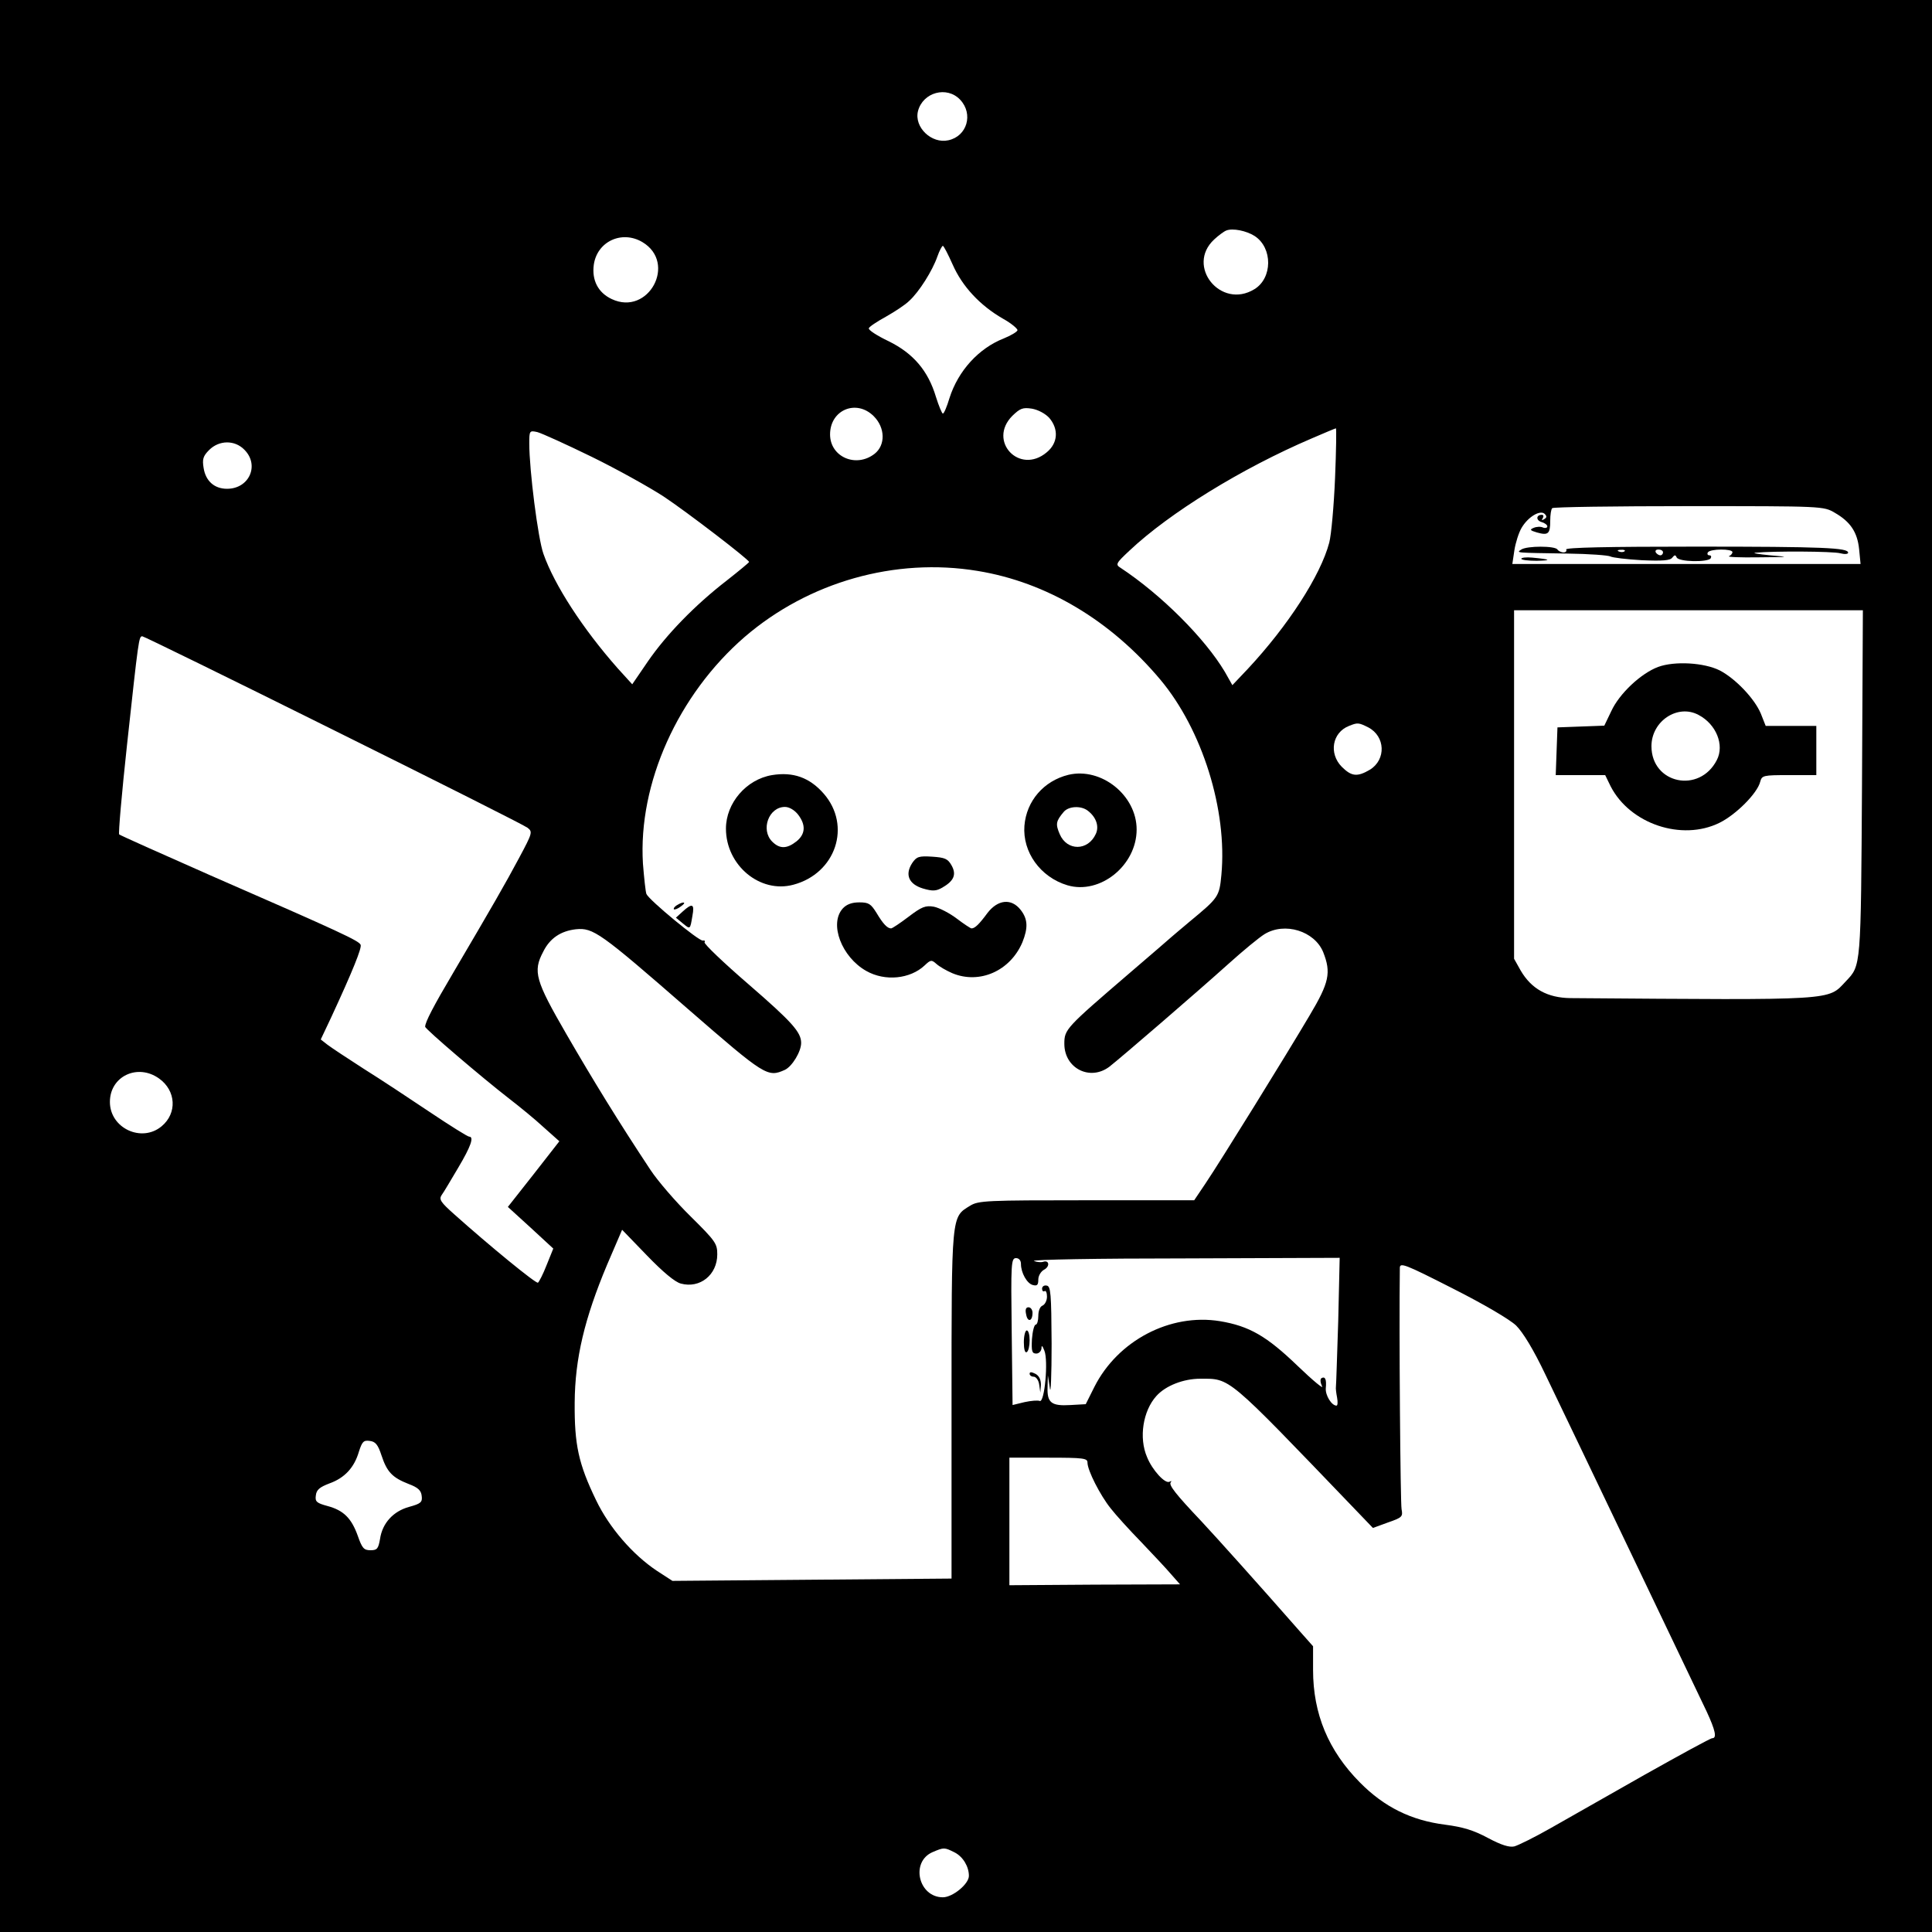 <?xml version="1.0" standalone="no"?>
<!DOCTYPE svg PUBLIC "-//W3C//DTD SVG 20010904//EN"
 "http://www.w3.org/TR/2001/REC-SVG-20010904/DTD/svg10.dtd">
<svg version="1.0" xmlns="http://www.w3.org/2000/svg"
 width="668pt" height="668pt" viewBox="0 0 668 668"
 preserveAspectRatio="xMidYMid meet">
<g transform="translate(0,668) scale(0.1,-0.1)"
fill="#000000" stroke="none">
<path d="M0 3340 l0 -3340 3340 0 3340 0 0 3340 0 3340 -3340 0 -3340 0 0
-3340z m3320 2995 c46 -49 24 -126 -41 -140 -58 -13 -119 45 -105 101 17 65
100 88 146 39z m1018 -471 c63 -41 62 -146 -1 -184 -116 -71 -238 80 -139 172
15 14 34 28 42 31 22 9 70 -1 98 -19z m-2117 -21 c121 -72 21 -257 -106 -197
-47 22 -69 65 -62 118 11 81 97 121 168 79z m1073 -78 c33 -75 94 -141 174
-187 29 -16 51 -35 50 -40 -2 -6 -23 -18 -47 -28 -87 -34 -158 -112 -188 -206
-9 -30 -19 -54 -23 -54 -3 0 -14 26 -24 58 -27 90 -78 150 -163 192 -40 19
-71 39 -69 45 1 5 28 23 59 40 30 17 67 41 81 55 34 31 80 104 97 153 7 20 16
37 19 37 3 0 18 -29 34 -65z m-273 -524 c40 -40 41 -100 3 -130 -64 -50 -154
-11 -154 67 0 85 91 123 151 63z m607 -6 c33 -39 30 -87 -9 -119 -94 -79 -205
39 -119 126 27 26 36 30 68 25 22 -4 46 -17 60 -32z m988 -208 c-4 -96 -13
-196 -20 -223 -30 -114 -143 -288 -281 -436 l-54 -57 -26 46 c-69 116 -220
267 -361 360 -18 11 -15 16 31 59 139 131 389 285 630 388 44 19 82 35 84 35
2 1 1 -77 -3 -172z m-2571 74 c88 -43 201 -106 250 -138 80 -53 295 -218 295
-226 0 -2 -35 -31 -77 -64 -110 -85 -209 -187 -273 -280 l-54 -79 -50 55
c-121 137 -219 288 -257 396 -19 53 -49 290 -49 382 0 44 1 45 28 39 15 -4 99
-42 187 -85z m-1200 24 c53 -53 17 -135 -60 -135 -44 0 -74 27 -81 72 -5 30
-2 41 19 62 35 35 89 35 122 1z m5499 -218 c54 -31 78 -67 84 -126 l5 -51
-602 0 -602 0 7 47 c4 26 15 61 25 78 23 39 65 63 80 48 8 -8 7 -13 -2 -18 -8
-5 -10 -4 -5 3 4 7 3 12 -3 12 -20 0 -21 -19 -1 -25 11 -3 20 -10 20 -15 0 -5
-7 -7 -15 -4 -8 4 -23 3 -32 -1 -15 -6 -13 -9 11 -16 39 -11 46 -5 46 40 0 21
3 41 7 44 3 4 216 7 472 7 464 0 466 0 505 -23z m-2964 -201 c239 -39 460
-171 632 -376 145 -173 232 -451 211 -675 -7 -75 -10 -79 -108 -160 -33 -28
-62 -52 -65 -55 -3 -3 -68 -59 -145 -125 -220 -189 -225 -194 -225 -244 0 -85
89 -130 156 -79 41 32 302 257 411 355 51 46 107 92 125 103 70 43 173 11 203
-62 28 -71 21 -105 -47 -219 -79 -134 -310 -507 -360 -581 l-39 -58 -372 0
c-346 0 -374 -1 -403 -19 -65 -40 -64 -25 -64 -689 l0 -600 -482 -4 -483 -4
-54 35 c-84 56 -165 150 -210 244 -61 126 -75 192 -74 337 1 153 34 291 112
477 l52 121 86 -89 c55 -57 97 -92 117 -97 66 -18 126 30 126 101 0 37 -6 46
-92 131 -51 50 -114 123 -139 161 -110 166 -199 311 -291 470 -107 185 -116
216 -80 284 23 47 61 72 113 78 60 6 84 -11 388 -276 267 -232 275 -237 335
-210 25 12 56 63 56 93 0 37 -31 72 -181 202 -87 75 -156 141 -153 146 3 5 0
7 -6 6 -13 -3 -186 140 -195 161 -3 8 -8 55 -12 105 -17 277 121 584 352 784
221 190 520 275 805 228z m3058 -733 c-4 -642 -3 -630 -56 -686 -63 -67 -27
-65 -952 -58 -80 1 -135 32 -172 95 l-23 41 0 602 0 603 603 0 603 0 -3 -597z
m-5285 183 c359 -178 661 -330 671 -338 18 -14 17 -18 -29 -104 -48 -90 -93
-168 -226 -394 -71 -120 -99 -174 -99 -190 0 -8 198 -177 291 -249 35 -27 89
-71 118 -98 l55 -49 -89 -114 -89 -113 79 -72 78 -72 -23 -57 c-12 -31 -26
-58 -30 -61 -7 -4 -168 128 -290 237 -46 41 -53 51 -43 66 7 9 32 52 57 94 44
74 56 108 38 108 -5 0 -66 38 -136 85 -70 47 -173 115 -229 150 -56 36 -112
73 -125 83 l-23 18 35 74 c77 166 107 242 103 253 -5 14 -65 42 -521 241 -170
75 -311 138 -314 141 -3 3 9 142 27 308 40 368 41 377 53 377 5 0 303 -146
661 -324z m3578 9 c59 -31 62 -111 6 -146 -44 -26 -64 -24 -98 10 -45 46 -33
118 25 141 30 12 33 12 67 -5z m-4181 -1214 c59 -42 63 -120 9 -165 -69 -58
-179 -7 -179 84 0 89 96 134 170 81z m2980 -641 c0 -31 21 -68 41 -73 15 -4
19 0 19 19 0 13 9 28 20 34 21 11 18 35 -4 27 -6 -2 -20 -1 -31 3 -11 5 222 9
518 9 l539 2 -5 -218 c-4 -120 -7 -222 -8 -228 -1 -5 1 -22 4 -37 3 -16 2 -28
-2 -28 -17 0 -39 36 -37 60 3 31 -2 42 -15 35 -5 -4 -4 -15 2 -28 7 -12 -31
19 -84 70 -107 103 -167 138 -269 155 -172 28 -353 -67 -434 -227 l-30 -60
-53 -3 c-66 -4 -81 8 -79 62 l1 41 7 -45 c3 -25 6 45 6 154 -1 174 -3 199 -17
201 -9 2 -16 -3 -16 -11 0 -7 4 -11 9 -8 4 3 8 -6 8 -19 0 -14 -7 -27 -15 -31
-9 -3 -15 -18 -15 -36 0 -16 -4 -30 -9 -30 -5 0 -11 -23 -13 -50 -2 -42 0 -50
15 -50 9 0 17 8 18 18 0 12 3 10 10 -8 14 -34 1 -180 -16 -174 -6 3 -30 1 -53
-4 l-41 -10 -3 254 c-3 236 -2 254 15 254 10 0 17 -8 17 -20z m1712 -213 c24
-24 60 -83 101 -169 98 -203 524 -1095 558 -1166 30 -65 36 -92 19 -92 -6 0
-110 -57 -233 -126 -122 -69 -268 -152 -324 -184 -56 -32 -113 -60 -127 -64
-17 -4 -44 4 -91 29 -50 27 -87 38 -148 46 -118 15 -211 61 -295 146 -109 110
-162 237 -162 389 l0 82 -47 53 c-143 163 -285 321 -339 379 -90 95 -114 126
-106 135 4 5 2 5 -4 2 -15 -9 -60 40 -78 85 -29 67 -14 160 32 211 32 36 94
60 152 60 105 0 89 13 526 -442 l71 -74 52 19 c49 17 52 20 47 46 -4 21 -9
610 -6 834 0 20 18 13 183 -71 107 -54 197 -107 219 -128z m-3923 -449 c19
-58 38 -77 94 -99 32 -12 43 -22 45 -41 3 -22 -3 -27 -43 -38 -55 -15 -93 -56
-101 -111 -6 -34 -10 -39 -33 -39 -23 0 -29 7 -44 50 -22 61 -49 88 -105 103
-37 10 -43 15 -40 36 2 20 13 29 47 42 53 19 86 55 102 110 11 34 16 40 37 37
20 -2 29 -13 41 -50z m2441 -25 c0 -27 44 -113 80 -158 17 -22 65 -75 106
-117 41 -43 88 -93 104 -112 l30 -34 -295 -1 -295 -2 0 221 0 220 135 0 c122
0 135 -2 135 -17z m-459 -1348 c29 -15 49 -49 49 -81 0 -28 -56 -74 -90 -74
-84 0 -113 122 -36 156 40 17 41 17 77 -1z"/>
<path d="M5260 4780 c-18 -12 -23 -11 160 -14 75 -1 141 -6 148 -10 7 -4 56
-10 109 -13 72 -3 98 -1 105 9 8 10 11 10 15 1 6 -16 109 -18 118 -3 3 6 1 10
-5 10 -6 0 -8 5 -5 10 8 13 85 13 85 1 0 -5 -6 -12 -12 -14 -7 -3 39 -5 102
-4 109 1 111 1 40 7 -41 4 -64 8 -50 9 61 6 268 5 293 -2 15 -4 27 -3 27 2 0
17 -84 21 -528 21 -300 0 -451 -3 -447 -10 3 -5 -1 -10 -9 -10 -8 0 -18 5 -21
10 -8 13 -105 13 -125 0z m357 -6 c-3 -3 -12 -4 -19 -1 -8 3 -5 6 6 6 11 1 17
-2 13 -5z m133 -4 c0 -5 -4 -10 -9 -10 -6 0 -13 5 -16 10 -3 6 1 10 9 10 9 0
16 -4 16 -10z"/>
<path d="M5260 4748 c0 -4 24 -7 53 -7 54 1 49 5 -15 11 -21 2 -38 0 -38 -4z"/>
<path d="M2669 4000 c-89 -15 -159 -97 -159 -185 0 -127 118 -225 233 -194
147 39 202 204 105 315 -49 56 -106 76 -179 64z m90 -136 c28 -36 26 -68 -5
-93 -33 -26 -58 -27 -84 -1 -41 41 -12 120 44 120 15 0 33 -11 45 -26z"/>
<path d="M3694 4001 c-85 -21 -145 -90 -152 -176 -7 -91 55 -178 149 -206 113
-33 239 69 239 193 0 118 -122 216 -236 189z m67 -124 c29 -22 40 -54 28 -80
-27 -60 -100 -60 -125 -1 -15 35 -13 45 14 77 17 20 60 22 83 4z"/>
<path d="M3154 3696 c-26 -40 -12 -73 37 -88 34 -10 46 -9 67 3 40 23 50 45
32 77 -13 23 -23 27 -67 30 -46 3 -54 0 -69 -22z"/>
<path d="M2340 3550 c-8 -5 -12 -11 -10 -14 3 -2 14 2 24 10 22 15 10 19 -14
4z"/>
<path d="M2914 3539 c-48 -53 -4 -168 81 -216 65 -37 152 -28 202 19 21 20 24
20 41 5 10 -9 34 -23 55 -32 94 -39 200 8 242 107 20 50 19 80 -6 112 -32 41
-79 36 -115 -11 -28 -38 -43 -53 -55 -53 -3 0 -26 15 -51 34 -25 19 -60 37
-79 41 -29 5 -42 0 -88 -35 -29 -22 -56 -40 -60 -40 -13 0 -28 16 -50 53 -20
32 -27 37 -60 37 -26 0 -44 -7 -57 -21z"/>
<path d="M2360 3528 l-23 -21 23 -19 c27 -22 26 -23 34 25 8 42 0 46 -34 15z"/>
<path d="M5733 4374 c-59 -22 -134 -92 -162 -153 l-24 -50 -81 -3 -81 -3 -3
-82 -3 -83 85 0 86 0 19 -39 c67 -130 246 -190 376 -126 57 28 131 102 141
142 6 22 10 23 100 23 l94 0 0 85 0 85 -87 0 -88 0 -17 43 c-22 52 -88 121
-142 149 -54 27 -156 33 -213 12z m140 -166 c61 -32 90 -104 63 -156 -60 -117
-226 -82 -226 48 0 87 91 147 163 108z"/>
<path d="M3548 2135 c5 -28 22 -24 22 6 0 10 -6 19 -14 19 -9 0 -12 -8 -8 -25z"/>
<path d="M3540 2039 c0 -24 4 -38 10 -34 6 3 10 22 10 41 0 19 -4 34 -10 34
-5 0 -10 -18 -10 -41z"/>
<path d="M3560 1930 c0 -5 6 -10 14 -10 8 0 17 -12 19 -27 l4 -28 2 27 c0 18
-6 31 -19 38 -14 7 -20 7 -20 0z"/>
</g>
</svg>
